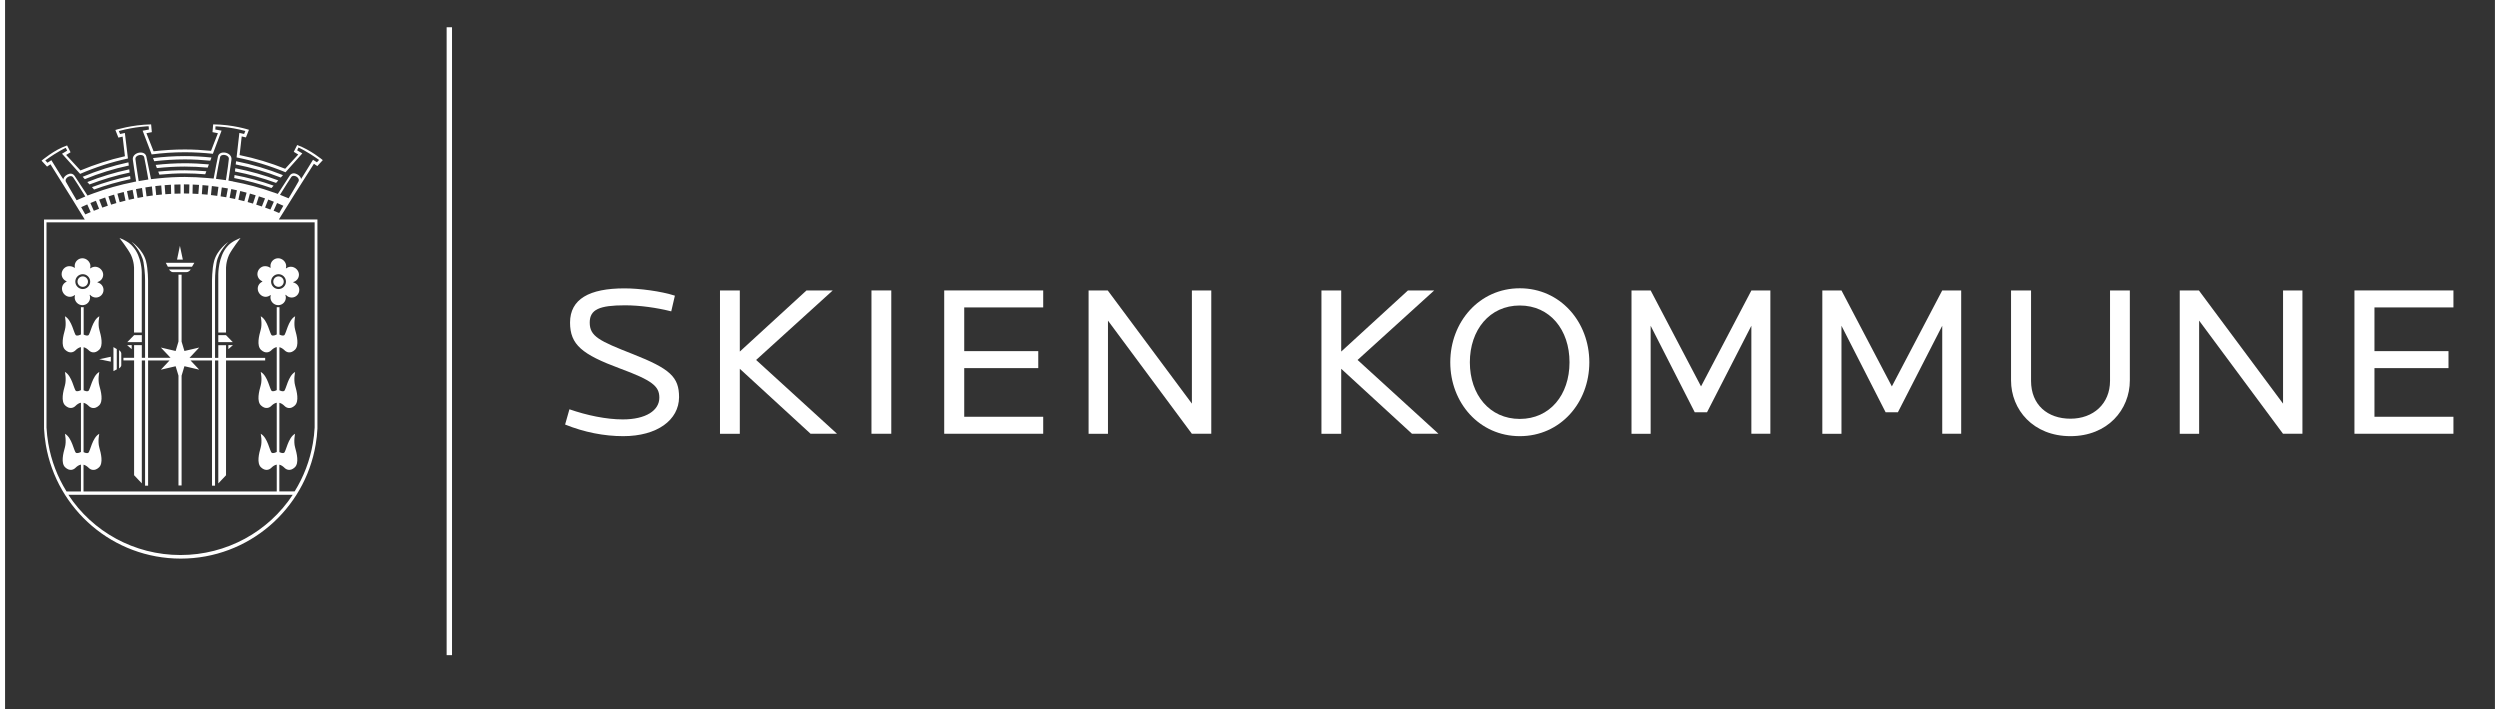 <svg enable-background="new 0 0 518.92 147.86" height="147" viewBox="0 0 518.92 147.86" width="518" xmlns="http://www.w3.org/2000/svg"><rect x="0" y="0" width="518.92" height="147.86" fill="#333333" stroke="none"/><g fill="#fff"><path d="m92.03 5.68h1.12v130.86h-1.12z"/><path d="m128.83 90.9c-3.95 0-8.12-.81-12.11-2.42l.9-3.18c3.63 1.26 7.67 2.11 11.12 2.11 4.84 0 7.62-1.88 7.62-4.53 0-2.38-1.44-3.59-8.25-6.1-7.85-2.92-10.36-4.93-10.36-9.55 0-4.89 3.99-7.13 11.35-7.13 3.09 0 7.58.58 10.5 1.52l-.76 3.27c-3.01-.76-6.55-1.26-9.64-1.26-5.29 0-7.35.85-7.35 3.59 0 2.87 1.93 3.81 9.02 6.59 7.72 3.05 9.6 4.75 9.6 8.97-.03 4.76-4.56 8.12-11.64 8.12z"/><path d="m167.89 90.41-14.76-13.55v13.55h-4.13v-29.88h4.13v12.74l13.9-12.74h5.47l-15.97 14.49 16.86 15.38h-5.5z"/><path d="m180.57 90.41v-29.88h4.13v29.87h-4.13z"/><path d="m195.73 90.41v-29.88h20.63v3.54h-16.46v9.11h15.43v3.54h-15.43v10.14h16.46v3.54h-20.63z"/><path d="m247.35 90.41-17.49-23.59v23.59h-4.04v-29.88h3.99l17.54 23.59v-23.59h4.04v29.87h-4.04z"/><path d="m293.23 90.41-14.76-13.55v13.55h-4.12v-29.88h4.12v12.74l13.91-12.74h5.47l-15.97 14.49 16.86 15.38h-5.51z"/><path d="m315.69 90.9c-8.43 0-14.49-6.95-14.49-15.39 0-8.43 6.06-15.43 14.49-15.43s14.49 7 14.49 15.43c0 8.44-6.05 15.39-14.49 15.39zm0-27.23c-6.28 0-10.41 5.07-10.41 11.84s4.13 11.8 10.41 11.8 10.36-5.02 10.36-11.8c.01-6.77-4.08-11.84-10.36-11.84z"/><path d="m363.95 90.41v-22.52l-9.24 18.03h-2.56l-9.19-18.03v22.52h-3.99v-29.88h3.99l10.5 20 10.5-20h3.95v29.87h-3.96z"/><path d="m403.73 90.41v-22.52l-9.24 18.03h-2.56l-9.2-18.03v22.52h-3.99v-29.88h3.99l10.5 20 10.5-20h3.95v29.87h-3.95z"/><path d="m430.45 90.9c-7.76 0-12.38-5.52-12.38-11.62v-18.75h4.17v18.84c0 5.02 3.45 7.89 8.21 7.89s8.25-3.1 8.25-7.89v-18.84h4.13v18.75c0 6.1-4.62 11.62-12.38 11.62z"/><path d="m474.76 90.41-17.49-23.59v23.59h-4.04v-29.88h3.99l17.54 23.59v-23.59h4.04v29.87h-4.04z"/><path d="m489.64 90.41v-29.88h20.63v3.54h-16.46v9.11h15.43v3.54h-15.43v10.14h16.46v3.54h-20.63z"/><path d="m26.39 72.76v-.83h-.95zm-2.17 3.36v-2.43c0-.42-.46-.72-.46-.72v3.82c0-.01.46-.32.46-.67zm2.66-20.16v13.34h1.61v-12.56s0-3.23-1.82-5.3c-.9-1.17-2.82-1.84-2.82-1.84s1.75 2.24 2.39 3.53c.7 1.51.64 2.83.64 2.83zm-3.6 16.79-.69-.41v5l.69-.36zm-1.24 2.62v-1.02l-2.42.52zm6.46-5.52h-1.61l-1.42 1.46h3.03zm7.94-18.62-.6 2.88h1.21zm-7.26 7.3v15.34.7h-.68v-2.64h-1.61v2.64h-2.22v.54h2.22v23.93l1.61 1.7v-25.62h.68v26.1h.63v-26.1h4.47l-1.81 1.93 3.08-.72.59 1.95v22.89h.65v-22.88l.59-1.97 3.08.72-1.81-1.92h4.48v26.1h.63v-26.1h.68v25.63l1.61-1.7v-23.93h8.16v-.54h-8.16v-2.64h-1.61v2.64h-.68v-.7-15.34s-.04-1.77.32-3.82c.4-2.32 2.46-4.31 2.46-4.31s-2.33 1.56-2.98 4.01c-.45 1.7-.43 4.2-.43 4.2v15.26.7h-4.69l2.02-2.15-3.08.72-.59-1.95v-13.96h-.65v13.94l-.59 1.97-3.08-.72 2.02 2.14h-4.69v-.7-15.26s.02-2.5-.43-4.2c-.65-2.45-2.98-4.01-2.98-4.01s2.07 1.99 2.47 4.31c.35 2.05.32 3.82.32 3.82zm17.36 13.4v.83l.95-.83zm-.49-2.08h-1.61v1.46h3.03zm-1.61-12.76v12.21h1.61v-13.34s-.05-1.32.63-2.83c.64-1.29 2.39-3.53 2.39-3.53s-1.92.67-2.82 1.84c-1.81 2.07-1.81 5.65-1.81 5.65zm-9.49-.38h2.89c.5 0 .86-.55.86-.55h-4.54s.38.55.79.55zm4.01-1.12.49-.82h-5.95l.43.82zm16.58-16.42.43-.48c-2.62-.94-5.34-1.68-8.14-2.21l-.07.61v.02c2.66.51 5.26 1.21 7.76 2.08zm1.4-1.57c-2.87-1.09-5.86-1.94-8.95-2.54l-.08.68c2.95.57 5.81 1.37 8.57 2.38zm3.44 2.82 3.99-6.29.71.48 1.14-1.24s-2.53-2.14-5.34-3.15l-.71 1.42.93.56-2.72 2.97c-3.05-1.22-6.22-2.18-9.5-2.85l.44-3.89.88.21.63-1.59s-3.29-1.1-7.46-1.13l-.14 1.62 1.13.22-1.43 3.67c-1.8-.17-3.62-.28-5.47-.28-2.2 0-4.38.14-6.51.38l-1.49-3.77 1.13-.22-.15-1.62c-4.09.08-7.45 1.17-7.45 1.17l.63 1.59.88-.21.48 4.09c-3.2.72-6.3 1.72-9.27 2.96l-2.98-3.23.92-.56-.72-1.42c-2.67.89-5.33 3.18-5.33 3.18l1.15 1.23.71-.48 4.6 7.36 2.55 4.15h-8.49v43.58c.06 1.14.19 2.26.37 3.36 2.28 13.47 14 23.73 28.12 23.73s25.84-10.26 28.12-23.73c.19-1.1.32-2.22.37-3.37v-43.58h-8.04zm-3.25 3.98c-.38-.16-.77-.32-1.16-.48l.72-1.61c.44.18.87.37 1.31.57zm-1.83-.73c-.37-.14-.74-.28-1.11-.41l.66-1.67c.39.15.79.3 1.17.45zm5.85-5.84c-.2.39-1.01 1.75-1.69 2.89-.13.21-.25.41-.36.61-.59-.25-1.19-.5-1.8-.73.11-.19.25-.39.38-.61.68-1.09 1.56-2.49 1.96-3.08.49-.71 1.92.13 1.51.92zm-48.97-.42c.04.16-2.53-4.02-2.53-4.02l-.81.52-.46-.48c2.7-1.95 4.28-2.62 4.28-2.62l.28.59-1.07.64 3.77 4.2c3.17-1.38 6.51-2.45 9.97-3.21l-.64-5.32-1 .22-.26-.62c3.4-.93 6.21-1 6.21-1l.06.69-1.31.24 1.88 4.94c2.26-.29 4.57-.45 6.91-.45 1.98 0 3.93.12 5.85.32l1.81-4.82-1.3-.24.04-.66s2.81.05 6.22.97l-.26.62-.99-.22-.58 5.11c3.54.7 6.95 1.75 10.2 3.09l3.5-3.93-1.08-.64.28-.59s1.59.67 4.3 2.6l-.46.48-.81-.52s-2.56 4.18-2.52 4.03c.16-.57-1.54-1.92-2.34-.73-.46.68-1.4 2.13-2.08 3.2-.15.23-.28.43-.4.61-.28-.1-.56-.2-.84-.3v.01c-2.73-.98-5.57-1.75-8.49-2.29 0 0 0-.01 0-.02-.32-.06-.64-.11-.96-.17.03-.2.07-.45.11-.74.17-1.08.4-2.67.52-3.62.19-1.55-2.49-2.1-2.81-.67-.19.85-.53 2.63-.76 3.86-.06.29-.1.54-.14.75-.43-.05-.86-.08-1.29-.12-1.56-.13-3.13-.22-4.72-.22-1.82 0-3.61.1-5.39.28-.55.05-1.1.11-1.65.18-.04-.2-.09-.46-.15-.74-.26-1.26-.64-3.13-.83-3.99-.32-1.43-3.01-.86-2.81.68.12.95.39 2.63.57 3.8.05.28.09.53.12.74-.17.03-.34.07-.52.1v.01c-2.88.57-5.67 1.36-8.36 2.35-.42.15-.84.31-1.26.47-.11-.16-.24-.37-.39-.61-.7-1.08-1.78-2.75-2.29-3.49-.79-1.18-2.49.18-2.32.75zm42 3.94-.66 1.68c-.39-.13-.78-.26-1.18-.38l.56-1.73c.43.13.86.28 1.28.43zm-1.95-.65-.56 1.73c-.37-.11-.74-.22-1.12-.32l.48-1.77c.4.12.8.23 1.2.36zm-1.89-.55-.48 1.78c-.41-.11-.82-.21-1.23-.3l.38-1.82c.44.11.89.22 1.33.34zm-2.02-.5-.38 1.82c-.38-.08-.76-.16-1.14-.23l.34-1.84c.39.08.78.17 1.18.25zm-2.18-2.84c-.04.28-.08.54-.11.74-.68-.11-1.37-.2-2.07-.28.04-.21.08-.46.13-.75.22-1.23.54-2.98.72-3.75.19-.84 1.92-.53 1.83.37-.03.52-.3 2.38-.5 3.67zm.3 2.46-.34 1.84c-.39-.07-.79-.13-1.18-.19l.25-1.86c.42.06.85.13 1.27.21zm-1.97-.32-.25 1.87c-.44-.06-.87-.12-1.31-.17l.19-1.88c.46.05.91.11 1.37.18zm-2.08-.26-.19 1.88c-.4-.04-.79-.07-1.19-.1l.14-1.89c.41.04.83.07 1.24.11zm-1.96-.16-.14 1.89c-.41-.02-.81-.04-1.22-.06l.04-1.9c.45.02.89.04 1.32.07zm-2.02-.09-.04 1.9c-.36-.01-.73-.02-1.1-.02v-1.9c.38.01.76.02 1.14.02zm-1.85 0v1.9c-.41.01-.83.01-1.24.03l-.04-1.9c.43-.02.85-.03 1.28-.03zm-1.95 1.96c-.4.02-.81.05-1.21.08l-.14-1.89c.43-.04.87-.06 1.31-.09zm-1.92.14c-.4.03-.79.08-1.19.12l-.19-1.88c.41-.05.83-.1 1.24-.13zm-4.84-2.8c-.03-.21-.07-.46-.12-.74-.21-1.34-.51-3.31-.56-3.84-.09-.9 1.63-1.22 1.83-.38.18.78.51 2.63.73 3.89.05.29.09.54.13.74-.67.1-1.34.21-2.01.33zm.94 3.3c-.39.07-.78.14-1.17.21l-.34-1.84c.42-.08.84-.16 1.26-.23zm1.81-2.18.19 1.88c-.44.05-.87.11-1.3.18l-.25-1.86c.45-.07.9-.14 1.36-.2zm-3.68 2.53c-.38.08-.75.16-1.13.25l-.38-1.81c.39-.09.78-.19 1.17-.27zm-1.82.42c-.41.1-.81.21-1.21.32l-.48-1.77c.43-.13.88-.24 1.32-.35zm-1.9.51c-.37.11-.74.21-1.1.33l-.56-1.72c.39-.13.79-.25 1.18-.37zm-1.78.55c-.39.13-.77.26-1.16.4l-.65-1.66c.41-.16.83-.31 1.25-.45zm-1.83.64c-.36.14-.73.28-1.09.42l-.72-1.62c.38-.16.77-.32 1.15-.47zm-5.03-2.38c-.68-1.16-1.64-2.79-1.87-3.23-.41-.79 1.02-1.63 1.5-.94.44.64 1.46 2.26 2.15 3.38.14.23.27.43.38.61-.61.25-1.21.51-1.81.78-.09-.17-.22-.38-.35-.6zm1.3 2.04c.42-.2.84-.39 1.27-.57l.71 1.6c-.37.16-.75.31-1.12.48zm20.7 72.5c-9.64 0-18.33-4.87-23.37-12.55h46.76c-5.03 7.67-13.75 12.55-23.39 12.55zm27.96-69.34v42.75c-.06 1.12-.18 2.22-.37 3.3-.62 3.63-1.93 7.02-3.8 10.03h-3.19v-5.57c.42.09.8.38 1.1.68.35.35 1.18.76 2.12-.12s.41-2.94.06-4.18 0-2.82 0-2.82c-1.47.78-1.88 3.7-2.29 3.96-.25.16-.68 0-.98-.14v-10.27c.42.09.8.38 1.1.68.35.35 1.18.77 2.12-.12.94-.88.41-2.94.06-4.18s0-2.81 0-2.81c-1.47.78-1.88 3.7-2.29 3.96-.25.16-.68 0-.98-.14v-8.98c.42.09.8.38 1.1.67.35.35 1.18.77 2.12-.12.94-.88.41-2.94.06-4.18s0-2.82 0-2.82c-1.47.78-1.88 3.7-2.29 3.96-.25.16-.68 0-.98-.14v-5.71h-.57v5.68c-.29.15-.77.34-1.04.17-.41-.26-.83-3.18-2.3-3.96 0 0 .35 1.58 0 2.82s-.88 3.3.06 4.18 1.77.47 2.12.12c.31-.31.71-.62 1.16-.69v8.96c-.29.15-.77.34-1.04.17-.41-.26-.83-3.18-2.3-3.96 0 0 .35 1.58 0 2.81-.35 1.24-.88 3.3.06 4.18s1.77.47 2.12.12c.31-.31.71-.62 1.16-.69v10.26c-.29.15-.77.34-1.04.17-.41-.26-.83-3.18-2.3-3.96 0 0 .35 1.58 0 2.82s-.88 3.3.06 4.18 1.77.47 2.12.12c.31-.31.71-.62 1.16-.69v5.59h-40.27v-5.57c.42.09.8.38 1.1.68.35.35 1.18.76 2.12-.12s.41-2.94.06-4.18 0-2.82 0-2.82c-1.47.78-1.88 3.7-2.29 3.96-.25.16-.68 0-.98-.14v-10.28c.42.09.8.38 1.1.68.35.35 1.18.77 2.12-.12.94-.88.41-2.94.06-4.18s0-2.81 0-2.81c-1.47.78-1.88 3.7-2.29 3.96-.25.16-.68 0-.98-.14v-8.98c.42.09.8.38 1.1.67.35.35 1.18.77 2.12-.12.94-.88.41-2.94.06-4.18s0-2.82 0-2.82c-1.47.78-1.88 3.7-2.29 3.96-.25.16-.68 0-.98-.14v-5.71h-.57v5.68c-.29.15-.77.34-1.04.17-.41-.26-.83-3.18-2.3-3.96 0 0 .35 1.58 0 2.82s-.88 3.3.06 4.18 1.77.47 2.12.12c.31-.31.71-.62 1.16-.69v8.96c-.29.15-.77.34-1.04.17-.41-.26-.83-3.18-2.3-3.96 0 0 .35 1.58 0 2.81-.35 1.24-.88 3.3.06 4.18s1.77.47 2.12.12c.31-.31.71-.62 1.16-.69v10.26c-.29.15-.77.34-1.04.17-.41-.26-.83-3.18-2.3-3.96 0 0 .35 1.58 0 2.82s-.88 3.3.06 4.18 1.77.47 2.12.12c.31-.31.71-.62 1.16-.69v5.59h-3.01c-1.87-3.01-3.19-6.4-3.8-10.03-.18-1.08-.31-2.18-.37-3.3v-42.76zm-6.6-9.83c-3.12-1.25-6.38-2.23-9.77-2.9l-.08.67c3.25.64 6.38 1.55 9.39 2.73zm-26.53-2.13.25.66c1.91-.2 3.85-.32 5.82-.32 1.61 0 3.2.09 4.77.22l.25-.67c-1.65-.15-3.33-.24-5.02-.24-2.05 0-4.07.13-6.07.35zm.53 1.39.24.63v.01c1.74-.17 3.51-.27 5.3-.27 1.43 0 2.85.08 4.25.19l.01-.02.23-.61c-1.48-.12-2.97-.2-4.49-.2-1.87-.01-3.72.09-5.54.27zm5.54-2.54c1.79 0 3.56.1 5.31.27l.25-.66c-1.83-.19-3.68-.3-5.56-.3-2.24 0-4.45.15-6.62.41l.25.66c2.09-.24 4.22-.38 6.37-.38zm-24.65 25.39v.1c-.56.25-.95.8-.95 1.45 0 .88.76 1.7 1.64 1.7.38 0 .72-.14 1-.36.05.03.03.02.08.04-.04.14-.07.29-.07.45 0 .88.74 1.61 1.62 1.61s1.59-.71 1.59-1.59c0-.19-.04-.36-.1-.53.03-.02.06-.04.09-.05.29.35.72.58 1.22.58.88 0 1.59-.71 1.59-1.59 0-.76-.53-1.39-1.25-1.55 0-.03 0-.06 0-.1.68-.18 1.18-.79 1.18-1.53 0-.88-.8-1.65-1.68-1.65-.37 0-.71.13-.98.34-.08-.05.02.01-.07-.04.04-.14.07-.28.07-.43 0-.88-.8-1.64-1.67-1.64-.88 0-1.61.72-1.61 1.6 0 .12.02.24.04.35-.06.03-.03.01-.09.04-.28-.23-.69-.34-1.08-.34-.88 0-1.59.78-1.59 1.66.01.68.43 1.25 1.02 1.48zm3.38-1.47c.85 0 1.55.7 1.55 1.55s-.69 1.55-1.55 1.55c-.85 0-1.55-.7-1.55-1.55 0-.86.69-1.55 1.55-1.55zm0 2.64c.6 0 1.09-.49 1.09-1.09s-.49-1.09-1.09-1.09-1.09.49-1.09 1.09.49 1.09 1.09 1.09zm37.42-1.17v.1c-.56.25-.95.8-.95 1.45 0 .88.76 1.7 1.64 1.7.38 0 .72-.14 1-.36.05.03.03.02.08.04-.04.14-.07.29-.07.45 0 .88.74 1.61 1.62 1.61s1.59-.71 1.59-1.59c0-.19-.04-.36-.1-.53.03-.02.06-.04.09-.05.29.35.72.58 1.22.58.88 0 1.59-.71 1.59-1.59 0-.76-.53-1.39-1.25-1.55 0-.03 0-.06 0-.1.68-.18 1.18-.79 1.18-1.53 0-.88-.8-1.65-1.68-1.65-.37 0-.71.13-.98.34-.08-.05.02.01-.07-.04.04-.14.07-.28.07-.43 0-.88-.8-1.64-1.67-1.64-.88 0-1.61.72-1.61 1.6 0 .12.02.24.04.35-.06.03-.03.01-.09.04-.28-.23-.69-.34-1.08-.34-.88 0-1.59.78-1.59 1.66.02.68.43 1.25 1.02 1.48zm3.38-1.47c.85 0 1.55.7 1.55 1.55s-.69 1.55-1.55 1.55c-.85 0-1.55-.7-1.55-1.55 0-.86.7-1.55 1.55-1.55zm0 2.64c.6 0 1.09-.49 1.09-1.09s-.49-1.09-1.09-1.09-1.09.49-1.09 1.09.49 1.09 1.09 1.09zm-38.45-20.29.01.01c2.45-.9 4.98-1.62 7.58-2.17v-.02l-.07-.62c-2.73.58-5.39 1.34-7.95 2.31zm-.94-1.05c2.69-1.04 5.48-1.87 8.36-2.48l-.08-.67c-3.02.65-5.94 1.53-8.74 2.65zm8.19-3.94-.08-.67c-3.31.72-6.5 1.73-9.54 3.01l.45.5c2.93-1.21 6-2.16 9.17-2.84z"/></g></svg>